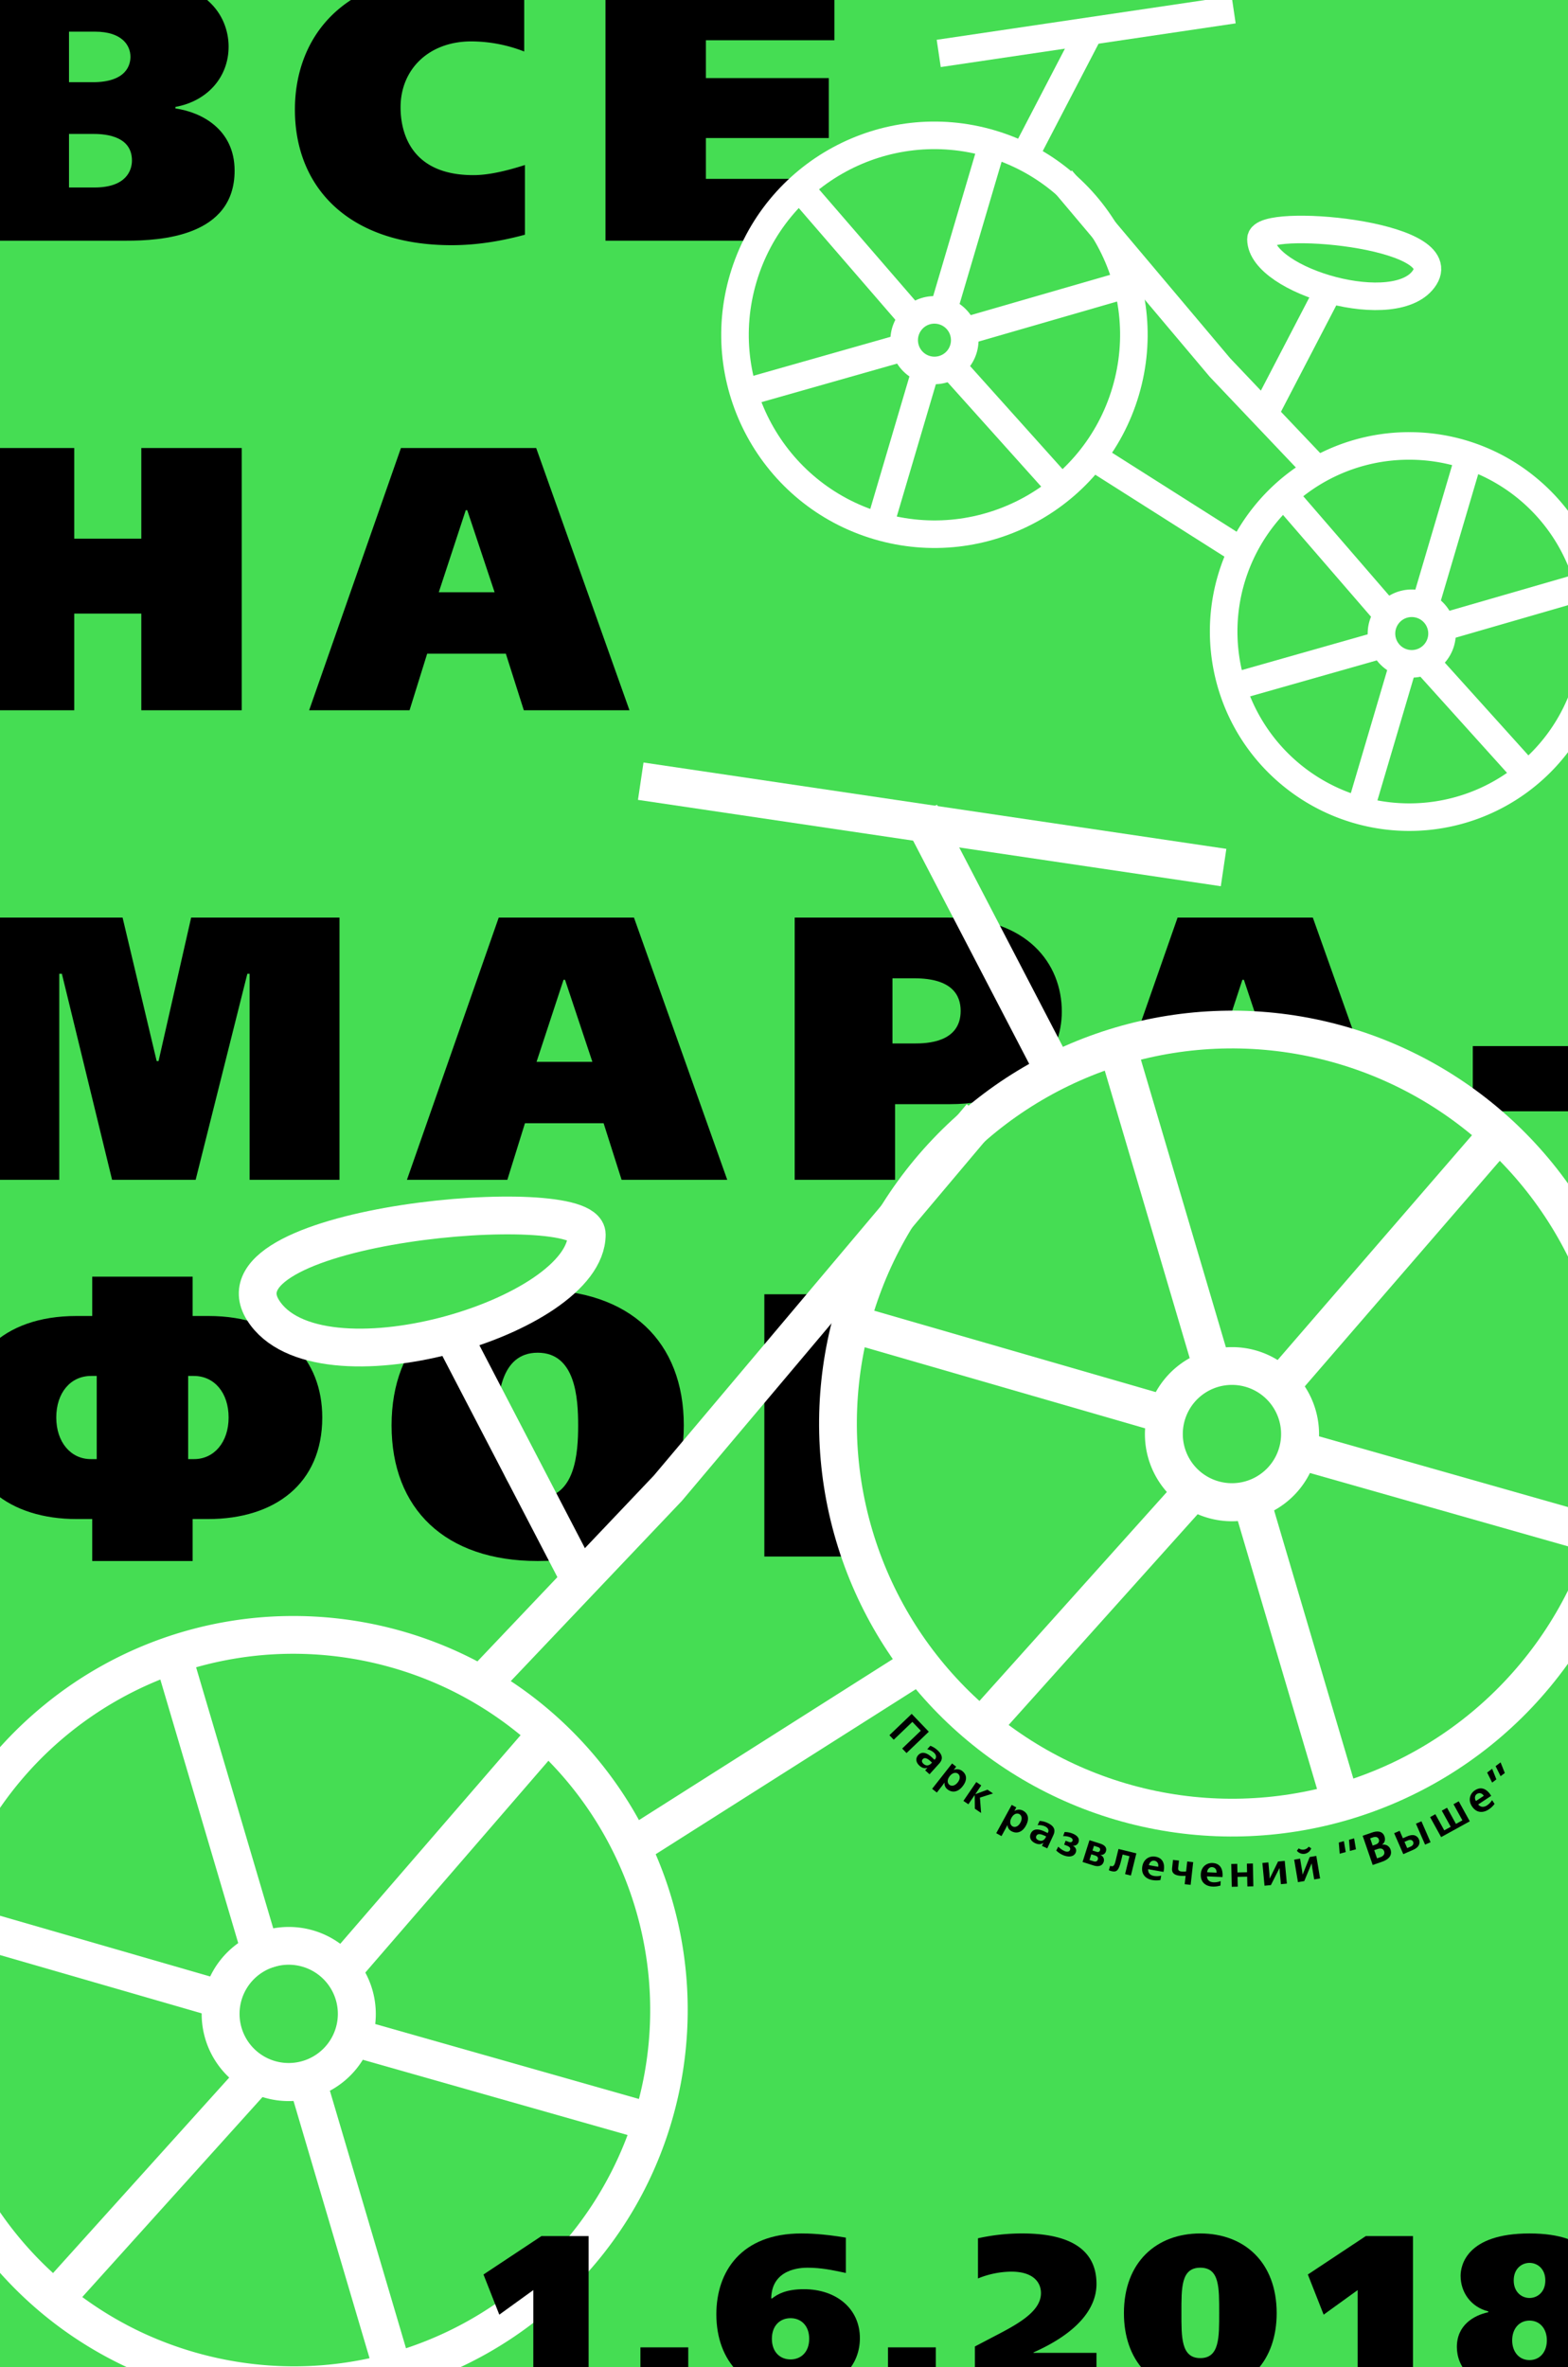 <svg id="Layer_1" data-name="Layer 1" xmlns="http://www.w3.org/2000/svg" viewBox="0 0 1536 2319"><defs><style>.cls-1,.cls-2,.cls-5{fill:#45dd53;}.cls-2,.cls-3,.cls-5,.cls-6{stroke:#fff;stroke-miterlimit:10;}.cls-2,.cls-3{stroke-width:37px;}.cls-3,.cls-6{fill:none;}.cls-4{fill:#fff;}.cls-5,.cls-6{stroke-width:27px;}</style></defs><title>mara</title><rect class="cls-1" x="-53.5" y="-78.5" width="1633" height="2434"/><path d="M128.887-21.115c80.374,0,95.054,42.94,95.054,66.794,0,29.36-20.186,53.216-52.114,59.088v1.468c25.69,3.67,57.986,20.552,57.986,60.923,0,64.96-73.4,68.63-106.064,68.63h-149.37V-21.115Zm-61.29,101.66H90.718c33.765,0,37.067-17.616,37.067-24.956,0-10.643-7.707-24.589-34.865-24.589H67.597Zm0,103.128H92.553c31.562,0,36.7-17.249,36.7-26.424,0-26.057-30.461-26.057-38.902-26.057H67.597Z"/><path d="M514.236,229.916c-29.727,8.074-53.216,10.276-71.933,10.276-99.458,0-153.408-55.417-153.408-132.856,0-66.061,41.472-132.856,155.977-132.856,29.36,0,51.013,4.771,62.757,6.973l5.873,1.101V50.45a144.305,144.305,0,0,0-51.748-9.909c-41.839,0-69.364,27.525-69.364,64.593,0,23.855,9.542,66.428,71.199,66.428,9.542,0,24.223-1.468,50.647-9.909Z"/><path d="M817.375-21.115V39.44H691.492V76.508H811.87v58.721H691.492v40.003H819.944v60.556H593.136V-21.115Z"/><path d="M138.429,438.884h98.357V695.787H138.429V601.1H72.734v94.688H-25.622V438.884H72.734v88.815h65.694Z"/><path d="M525.242,438.884,616.626,695.787H513.131l-17.616-55.418h-77.07l-17.249,55.418H302.838l89.916-256.903Zm-68.997,60.923-26.424,80.374h54.684l-26.791-80.374Z"/><path d="M-25.622,898.884h145.7l33.398,140.562h1.835l31.93-140.562h145.334v256.903H244.493V953.935H242.291l-50.647,201.852H109.802L60.624,953.935H58.055v201.852H-25.622Z"/><path d="M621.029,898.884l91.384,256.903H608.918l-17.616-55.418h-77.07l-17.249,55.418H398.625l89.916-256.903Zm-68.997,60.923-26.424,80.374H580.292l-26.791-80.374Z"/><path d="M928.941,898.884c77.438,0,111.202,45.142,111.202,92.118,0,41.105-29.36,90.65-109.367,90.65h-53.95v74.135H778.47V898.884Zm-54.684,123.314h21.653c11.744,0,45.142-.733,45.142-31.929,0-15.048-8.074-31.93-45.509-31.93H874.258Z"/><path d="M1286.035,898.884l91.384,256.903H1273.924l-17.616-55.418h-77.07l-17.249,55.418h-98.357l89.916-256.903Zm-68.997,60.923-26.424,80.374h54.684l-26.791-80.374Z"/><path d="M1556.512,1088.625H1442.74v-63.858h113.772Z"/><path d="M90.351,1529.191v-41.105H75.304c-65.693,0-111.936-34.865-111.936-99.458,0-56.52,37.802-99.459,111.569-99.459H90.351v-38.535H188.708V1289.17h15.414c73.769,0,111.569,42.94,111.569,99.459,0,64.593-46.242,99.458-111.936,99.458H188.708v41.105ZM89.25,1347.891c-20.186,0-34.132,16.516-34.132,40.738s14.313,40.737,33.765,40.737h5.872v-81.476Zm95.054,81.476h5.872c19.451,0,33.765-16.516,33.765-40.737s-13.946-40.738-34.131-40.738h-5.506Z"/><path d="M669.846,1396.336c0,81.842-52.481,132.856-143.132,132.856S383.582,1478.178,383.582,1396.336,436.063,1263.48,526.714,1263.48,669.846,1314.493,669.846,1396.336Zm-182.769,0c0,26.791,2.569,71.198,39.637,71.198s39.637-44.407,39.637-71.198-2.569-71.199-39.637-71.199S487.077,1369.544,487.077,1396.336Z"/><path d="M912.796,1267.884h98.357v256.903H912.796V1430.1H847.102v94.688H748.745V1267.884h98.356v88.815h65.694Z"/><circle class="cls-2" cx="1206.891" cy="1394.556" r="386.008" transform="translate(-345.719 399.18) rotate(-16.462)"/><path d="M909.844,1696.413l-21.829,20.921-4.245-4.429,18.244-17.483-8.277-8.639-18.244,17.483-4.244-4.429,21.83-20.92Z"/><path d="M911.351,1710.205a20.794,20.794,0,0,1,7.075,4.409c6.733,6.079,3.841,10.508,1.584,13.009l-9.466,10.484-4.264-3.85,2.199-2.438-.064-.057c-.99.386-4.003,1.273-7.627-1.997-4.198-3.791-3.669-7.794-1.324-10.391,2.055-2.277,6.136-4.412,13.188,1.956.802.724,1.606,1.508,2.408,2.231l.385.347.637-.705c1.649-1.827.812-4.445-1.176-6.24a13.682,13.682,0,0,0-6.653-3.329Zm.897,15.766c-2.403-2.171-5.928-5.294-8.331-2.633-1.07,1.187-1.201,2.814.723,4.551,1.795,1.621,4.728,2.755,7.97-.836l.376-.416Z"/><path d="M913.106,1752.367l19.539-24.855,4.041,3.177-2.402,3.056.067.054a8.303,8.303,0,0,1,8.354,1.184c4.006,3.149,5.399,8.366.275,14.885-5.098,6.485-10.896,6.104-14.733,3.087a7.229,7.229,0,0,1-2.977-6.625l-.068-.054-2.167,2.966-5.311,6.758Zm16.904-3.962c1.867,1.468,5.213,1.406,8.149-2.329s2.205-7.001.338-8.469-5.212-1.405-8.148,2.33S928.143,1746.938,930.011,1748.405Z"/><path d="M961.221,1749.029l-5.724,8.382.178.122,11.645-4.339,5.422,3.702-12.815,4.062,1.161,15.072-6.099-4.166-.166-13.084-.18-.122-6.04,8.847-4.851-3.312,12.617-18.477Z"/><path d="M975.893,1795.849l15.164-27.744,4.51,2.466-1.864,3.41.077.042a8.299,8.299,0,0,1,8.435-.214c4.474,2.445,6.71,7.358,2.731,14.636-3.956,7.239-9.736,7.82-14.021,5.479a7.227,7.227,0,0,1-4.031-6.043l-.076-.041-1.645,3.283-4.124,7.543Zm16.019-6.702c2.086,1.14,5.374.525,7.653-3.644,2.277-4.169,1.018-7.27-1.065-8.408-2.085-1.14-5.373-.525-7.653,3.644C988.568,1784.907,989.827,1788.008,991.911,1789.147Z"/><path d="M1018.356,1783.805a20.812,20.812,0,0,1,8.068,2.099c8.239,3.795,6.799,8.886,5.39,11.946l-5.909,12.83-5.218-2.403,1.373-2.981-.079-.037c-.829.665-3.44,2.411-7.874.369-5.14-2.367-5.829-6.346-4.365-9.524,1.283-2.786,4.543-6.041,13.174-2.065.98.452,1.983.961,2.964,1.413l.472.217.398-.863c1.03-2.236-.55-4.486-2.982-5.606a13.663,13.663,0,0,0-7.344-1.194Zm5.557,14.781c-2.943-1.355-7.237-3.285-8.737-.029-.669,1.452-.309,3.045,2.046,4.129,2.197,1.012,5.335,1.221,7.359-3.174l.234-.51Z"/><path d="M1043.9,1803.202l2.821,1.089c2.578.996,3.559-.106,3.887-.952.467-1.208-.121-2.686-2.659-3.667a16.145,16.145,0,0,0-6.531-.949l1.459-4.019a20.405,20.405,0,0,1,7.524,1.378c6.487,2.506,7.027,6.142,6.062,8.641a4.875,4.875,0,0,1-5.391,3.287l-.032.08c1.664.967,4.104,3.16,2.766,6.625-1.417,3.666-5.916,5.123-11.919,2.805a21.672,21.672,0,0,1-7.202-4.728l2.009-3.762a19.324,19.324,0,0,0,6.519,4.463c2.256.871,4.296.502,4.997-1.31.56-1.45-.067-2.943-2.928-4.048l-2.86-1.105Z"/><path d="M1077.69,1806.011c6.136,1.944,6.391,5.289,5.672,7.553a4.905,4.905,0,0,1-5.467,3.524l-.039.123a5.183,5.183,0,0,1,3.243,6.783c-1.214,3.829-5.023,4.979-9.841,3.451l-10.788-3.419,6.761-21.33Zm-10.445,16.085,3.583,1.135c1.029.326,3.692,1.216,4.594-1.625.835-2.635-1.542-3.57-2.86-3.988l-3.542-1.123Zm2.95-9.307,3.459,1.096c1.111.352,3.184.965,3.901-1.301.692-2.182-1.369-2.971-2.44-3.311l-3.459-1.096Z"/><path d="M1113.162,1815.578l-5.337,21.734-5.706-1.401,4.307-17.538-6.713-1.648-1.185,4.826c-2.647,10.782-4.21,12.801-9.959,11.39a6.91,6.91,0,0,1-2.352-.935l1.324-4.301a2.915,2.915,0,0,0,.965.415c3.272.804,3.801-3.159,4.945-7.817l2.215-9.021Z"/><path d="M1124.752,1831.088c-.328,2.838,1.248,5.837,5.588,6.606a16.786,16.786,0,0,0,7.162-.311l-.768,4.34a22.542,22.542,0,0,1-7.856.013c-6.595-1.167-11.237-5.675-9.859-13.461,1.259-7.104,6.989-10.477,12.903-9.431,9.998,1.77,8.429,11.628,8.081,13.585l-.232,1.319Zm9.763-2.352c.739-3.688-1.514-5.578-3.642-5.954-2.552-.452-4.865,1.464-5.42,4.349Z"/><path d="M1154.92,1822.647l-.79,7.084c-.178,1.589.069,3.269,3.204,3.618a19.146,19.146,0,0,0,4.57-.056l1.088-9.746,5.838.651-2.48,22.24-5.839-.651.915-8.201a31.973,31.973,0,0,1-5.602-.059c-7.427-.829-7.979-4.455-7.615-7.719l.872-7.814Z"/><path d="M1182.331,1838.101c.04,2.856,1.987,5.626,6.39,5.83a16.803,16.803,0,0,0,7.061-1.23l-.204,4.4a22.541,22.541,0,0,1-7.787,1.022c-6.686-.309-11.869-4.181-11.503-12.076.332-7.205,5.58-11.286,11.578-11.009,10.139.469,9.849,10.443,9.758,12.428l-.062,1.338Zm9.376-3.587c.26-3.75-2.218-5.335-4.376-5.435-2.588-.12-4.636,2.077-4.814,5.009Z"/><path d="M1212.02,1825.834l.181,8.464,9.414-.202-.182-8.463,5.872-.126.48,22.368-5.872.126-.206-9.587-9.414.202.207,9.587-5.873.126-.48-22.368Z"/><path d="M1242.477,1824.433l1.095,11.699.203,4.017.086-.008,8.122-16.599,6.537-.612,2.086,22.281-5.849.547-1.079-11.526-.219-4.189-.13.012-8.38,16.623-6.237.584-2.086-22.281Z"/><path d="M1273.554,1820.749l1.949,11.585.495,3.99.085-.015,6.884-17.144,6.475-1.088,3.71,22.062-5.793.974-1.919-11.414-.524-4.16-.128.021-7.139,17.186-6.177,1.039-3.71-22.064Zm10.914-10.112A8.117,8.117,0,0,1,1270.411,1813l1.801-2.317a7.091,7.091,0,0,0,9.797-1.647Z"/><path d="M1311.473,1804.978l5.001-1.361,1.795,10.704-5.919,1.611Zm10.003-2.723,5.002-1.36,1.794,10.703-5.918,1.611Z"/><path d="M1344.239,1795.128c5.555-1.912,10.29-1.03,11.949,3.79,1.477,4.289-.56,6.864-2.393,8.18l.028.082a7.062,7.062,0,0,1,8.352,4.754c1.225,3.555.688,8.766-8.462,11.916l-9.027,3.107-9.844-28.595Zm.398,12.839,2.819-.971c3.757-1.293,3.664-3.82,3.228-5.087-.281-.816-1.427-3.483-5.921-1.937l-2.573.887Zm4.304,12.5,3.227-1.111c3.637-1.252,4.432-3.719,3.728-5.761s-2.481-3.624-6.485-2.245l-3.227,1.11Z"/><path d="M1371.083,1793.484l3.178,7.285,4.158-1.815c7.521-3.283,10.497.509,11.517,2.845,1.572,3.603.312,7.734-5.351,10.205l-9.937,4.338-8.951-20.509Zm7.394,16.945,3.365-1.469c2.534-1.106,3.161-3.124,2.47-4.708-.518-1.188-2.122-2.703-5.131-1.39l-3.365,1.469Zm13.943-26.26,8.952,20.51-5.385,2.35-8.951-20.509Z"/><path d="M1406.058,1777.227l8.72,15.813,6.317-3.483-8.72-15.815,5.144-2.837,8.721,15.813,6.318-3.484-8.721-15.813,5.146-2.838,10.807,19.598-28.071,15.479-10.806-19.597Z"/><path d="M1448.045,1767.647c1.715,2.283,4.922,3.374,8.598.944a16.779,16.779,0,0,0,4.98-5.156l2.43,3.676a22.531,22.531,0,0,1-5.688,5.417c-5.586,3.692-12.055,3.619-16.416-2.975-3.978-6.019-2.144-12.409,2.866-15.721,8.468-5.598,14.114,2.631,15.212,4.289l.737,1.116Zm5.46-8.426c-2.002-3.182-4.936-3.002-6.738-1.81-2.163,1.429-2.522,4.411-.938,6.886Z"/><path d="M1461.686,1732.698l4.144,10.411-4.132,3.13-4.902-9.837Zm8.266-6.26,4.146,10.41-4.133,3.13-4.903-9.836Z"/><line class="cls-3" x1="1462.771" y1="1116.255" x2="1258.007" y2="1353.116"/><line class="cls-3" x1="1169.378" y1="1459.923" x2="972.338" y2="1679.61"/><line class="cls-3" x1="839.093" y1="1298.236" x2="1139.868" y2="1385.218"/><line class="cls-3" x1="1271.491" y1="1420.408" x2="1558.592" y2="1501.999"/><line class="cls-3" x1="1094.542" y1="1025.247" x2="1189.053" y2="1345.086"/><line class="cls-3" x1="1225.807" y1="1469.468" x2="1313.318" y2="1765.615"/><path class="cls-1" d="M287.891,2336.6a367.521,367.521,0,1,1,285.517-598.62A367.37,367.37,0,0,1,287.891,2336.6Z"/><path class="cls-4" d="M287.447,1620.059a352.48,352.48,0,0,1,148.119,32.804A349.001,349.001,0,0,1,287.891,2318.1a352.56,352.56,0,0,1-148.136-32.8A349.001,349.001,0,0,1,287.441,1620.059h.006m-.028-37a384.473,384.473,0,0,0-242.498,85.883C-120.84,1803-146.54,2046.051-12.482,2211.812,63.801,2306.136,175.347,2355.1,287.891,2355.1a384.436,384.436,0,0,0,242.498-85.883c165.761-134.058,191.462-377.109,57.404-542.871-76.283-94.323-187.829-143.295-300.373-143.287Z"/><path class="cls-4" d="M282.807,1924.673a48.141,48.141,0,1,1-.004,0h.004m-.006-37a85.29,85.29,0,1,0,66.366,31.659A84.948,84.948,0,0,0,282.8,1887.673Z"/><path class="cls-4" d="M1206.806,1356.673a48.141,48.141,0,1,1-.004,0h.004m-.006-37a85.29,85.29,0,1,0,66.367,31.659A84.947,84.947,0,0,0,1206.8,1319.673Z"/><line class="cls-3" x1="533.959" y1="1700.353" x2="329.195" y2="1937.214"/><line class="cls-3" x1="250.141" y1="2034.446" x2="43.526" y2="2263.708"/><line class="cls-3" x1="-80.144" y1="1872.758" x2="220.631" y2="1959.741"/><line class="cls-3" x1="342.679" y1="1994.93" x2="629.78" y2="2076.522"/><line class="cls-3" x1="165.73" y1="1609.346" x2="260.241" y2="1929.185"/><line class="cls-3" x1="296.995" y1="2024.84" x2="384.506" y2="2320.987"/><line class="cls-3" x1="620.837" y1="1808.121" x2="914.743" y2="1621.688"/><polyline class="cls-3" points="961.146 1093.606 654.282 1457.805 478.645 1642.834"/><line class="cls-3" x1="436.278" y1="1293.839" x2="573.728" y2="1558.167"/><line class="cls-3" x1="901.494" y1="796.903" x2="1038.945" y2="1061.231"/><line class="cls-3" x1="627.66" y1="765.266" x2="1198.608" y2="849.851"/><path class="cls-2" d="M574.795,1209.337c0,81.428-264.328,158.597-317.193,74.012S574.795,1167.044,574.795,1209.337Z"/><path d="M473.624,2228.131l56.759-37.624h46.225v150.497H522.429v-97.608l-33.325,24.08Z"/><path d="M627.348,2299.51h46.869v41.494H627.348Z"/><path d="M828.585,2226.626l-4.085-.86c-8.385-1.72-19.779-4.3-33.539-4.3-6.665,0-35.045,1.075-35.475,30.1h.859c5.375-4.3,13.976-9.03,31.175-9.03,31.819,0,54.824,19.135,54.824,47.944,0,30.1-24.51,53.105-66.649,53.105-43.858,0-73.958-29.239-73.958-76.539,0-41.709,24.294-79.118,83.203-79.118,6.45,0,20.64.215,43.645,4.085Zm-72.454,64.499c0,13.114,8.17,20.209,18.275,20.209s18.274-7.095,18.274-20.209-8.17-20.21-18.274-20.21S756.131,2278.01,756.131,2291.125Z"/><path d="M869.864,2299.51h46.869v41.494H869.864Z"/><path d="M1074.111,2304.885v36.119H955.004v-42.355l17.629-9.245c23.22-12.039,47.085-24.509,47.085-42.999,0-10.965-7.955-21.069-29.025-21.069a88.289,88.289,0,0,0-32.679,6.665v-39.345a197.782,197.782,0,0,1,43.429-4.729c61.06,0,72.669,26.874,72.669,49.449,0,24.939-19.994,48.589-61.704,67.078v.431Z"/><path d="M1250.624,2265.97c0,45.364-26.659,77.614-74.818,77.614s-74.819-32.25-74.819-77.614c0-49.879,31.82-78.043,74.819-78.043S1250.624,2216.091,1250.624,2265.97Zm-56.329-.215c0-24.725.431-44.289-18.489-44.289s-18.49,19.564-18.49,44.289c0,23.649-.43,44.29,18.49,44.29S1194.295,2289.404,1194.295,2265.755Z"/><path d="M1281.154,2228.131l56.759-37.624h46.225v150.497H1329.959v-97.608l-33.325,24.08Z"/><path d="M1538.721,2265.11c14.19,3.01,30.745,12.685,30.745,33.97,0,17.199-11.396,44.504-71.164,44.504s-71.164-27.305-71.164-44.504c0-21.285,16.555-30.96,30.744-33.97v-.86c-17.199-4.3-27.089-18.92-27.089-34.829,0-9.675,5.375-41.494,67.509-41.494s67.509,31.819,67.509,41.494c0,15.909-9.89,30.529-27.09,34.829Zm-57.404,27.52c0,11.18,6.665,19.35,16.985,19.35s16.984-8.17,16.984-19.35-6.665-19.35-16.984-19.35S1481.316,2281.45,1481.316,2292.63Zm1.506-58.694c0,11.61,7.954,17.2,15.479,17.2s15.479-5.59,15.479-17.2-7.955-17.199-15.479-17.199S1482.822,2222.326,1482.822,2233.936Z"/><circle class="cls-5" cx="915.372" cy="327.961" r="195.321" transform="translate(341.454 1112.871) rotate(-73.538)"/><line class="cls-6" x1="785.896" y1="187.139" x2="889.508" y2="306.992"/><line class="cls-6" x1="934.355" y1="361.037" x2="1034.058" y2="472.2"/><line class="cls-6" x1="1101.48" y1="279.223" x2="949.287" y2="323.236"/><line class="cls-6" x1="882.685" y1="341.042" x2="737.411" y2="382.328"/><line class="cls-6" x1="972.222" y1="141.09" x2="924.399" y2="302.929"/><line class="cls-6" x1="905.801" y1="365.867" x2="861.52" y2="515.719"/><path class="cls-1" d="M1380.392,800.5a182.043,182.043,0,1,1,.013,0Z"/><path class="cls-4" d="M1380.629,450.344a168.331,168.331,0,1,1-130.996,62.482,167.641,167.641,0,0,1,130.996-62.482m0-27a194.933,194.933,0,0,0-151.99,72.504c-67.834,83.876-54.829,206.861,29.047,274.695A195.305,195.305,0,0,0,1532.38,741.496c67.834-83.876,54.829-206.861-29.046-274.695a194.526,194.526,0,0,0-122.705-43.457Z"/><path class="cls-4" d="M1382.966,604.48a16.158,16.158,0,1,1-12.588,5.998,15.96,15.96,0,0,1,12.588-5.998m0-27a43.157,43.157,0,1,0,27.111,9.602,43.069,43.069,0,0,0-27.111-9.602Z"/><path class="cls-4" d="M915.418,317.07a16.158,16.158,0,1,1-12.588,5.998,15.96,15.96,0,0,1,12.588-5.998m0-27a43.157,43.157,0,1,0,27.111,9.602,43.069,43.069,0,0,0-27.111-9.602Z"/><line class="cls-6" x1="1255.879" y1="482.696" x2="1359.49" y2="602.548"/><line class="cls-6" x1="1399.492" y1="651.748" x2="1504.04" y2="767.756"/><line class="cls-6" x1="1566.617" y1="569.933" x2="1414.424" y2="613.947"/><line class="cls-6" x1="1352.667" y1="631.753" x2="1207.393" y2="673.038"/><line class="cls-6" x1="1442.204" y1="436.646" x2="1394.381" y2="598.485"/><line class="cls-6" x1="1375.783" y1="646.888" x2="1331.503" y2="796.739"/><line class="cls-6" x1="1211.918" y1="537.227" x2="1063.201" y2="442.891"/><polyline class="cls-6" points="1039.721 175.679 1194.995 359.965 1283.868 453.591"/><line class="cls-6" x1="1305.306" y1="276.998" x2="1235.756" y2="410.749"/><line class="cls-6" x1="1069.905" y1="25.546" x2="1000.354" y2="159.297"/><line class="cls-6" x1="1208.466" y1="9.538" x2="919.564" y2="52.338"/><path class="cls-5" d="M1235.216,234.239c0,41.203,133.751,80.25,160.501,37.45S1235.216,212.839,1235.216,234.239Z"/></svg>